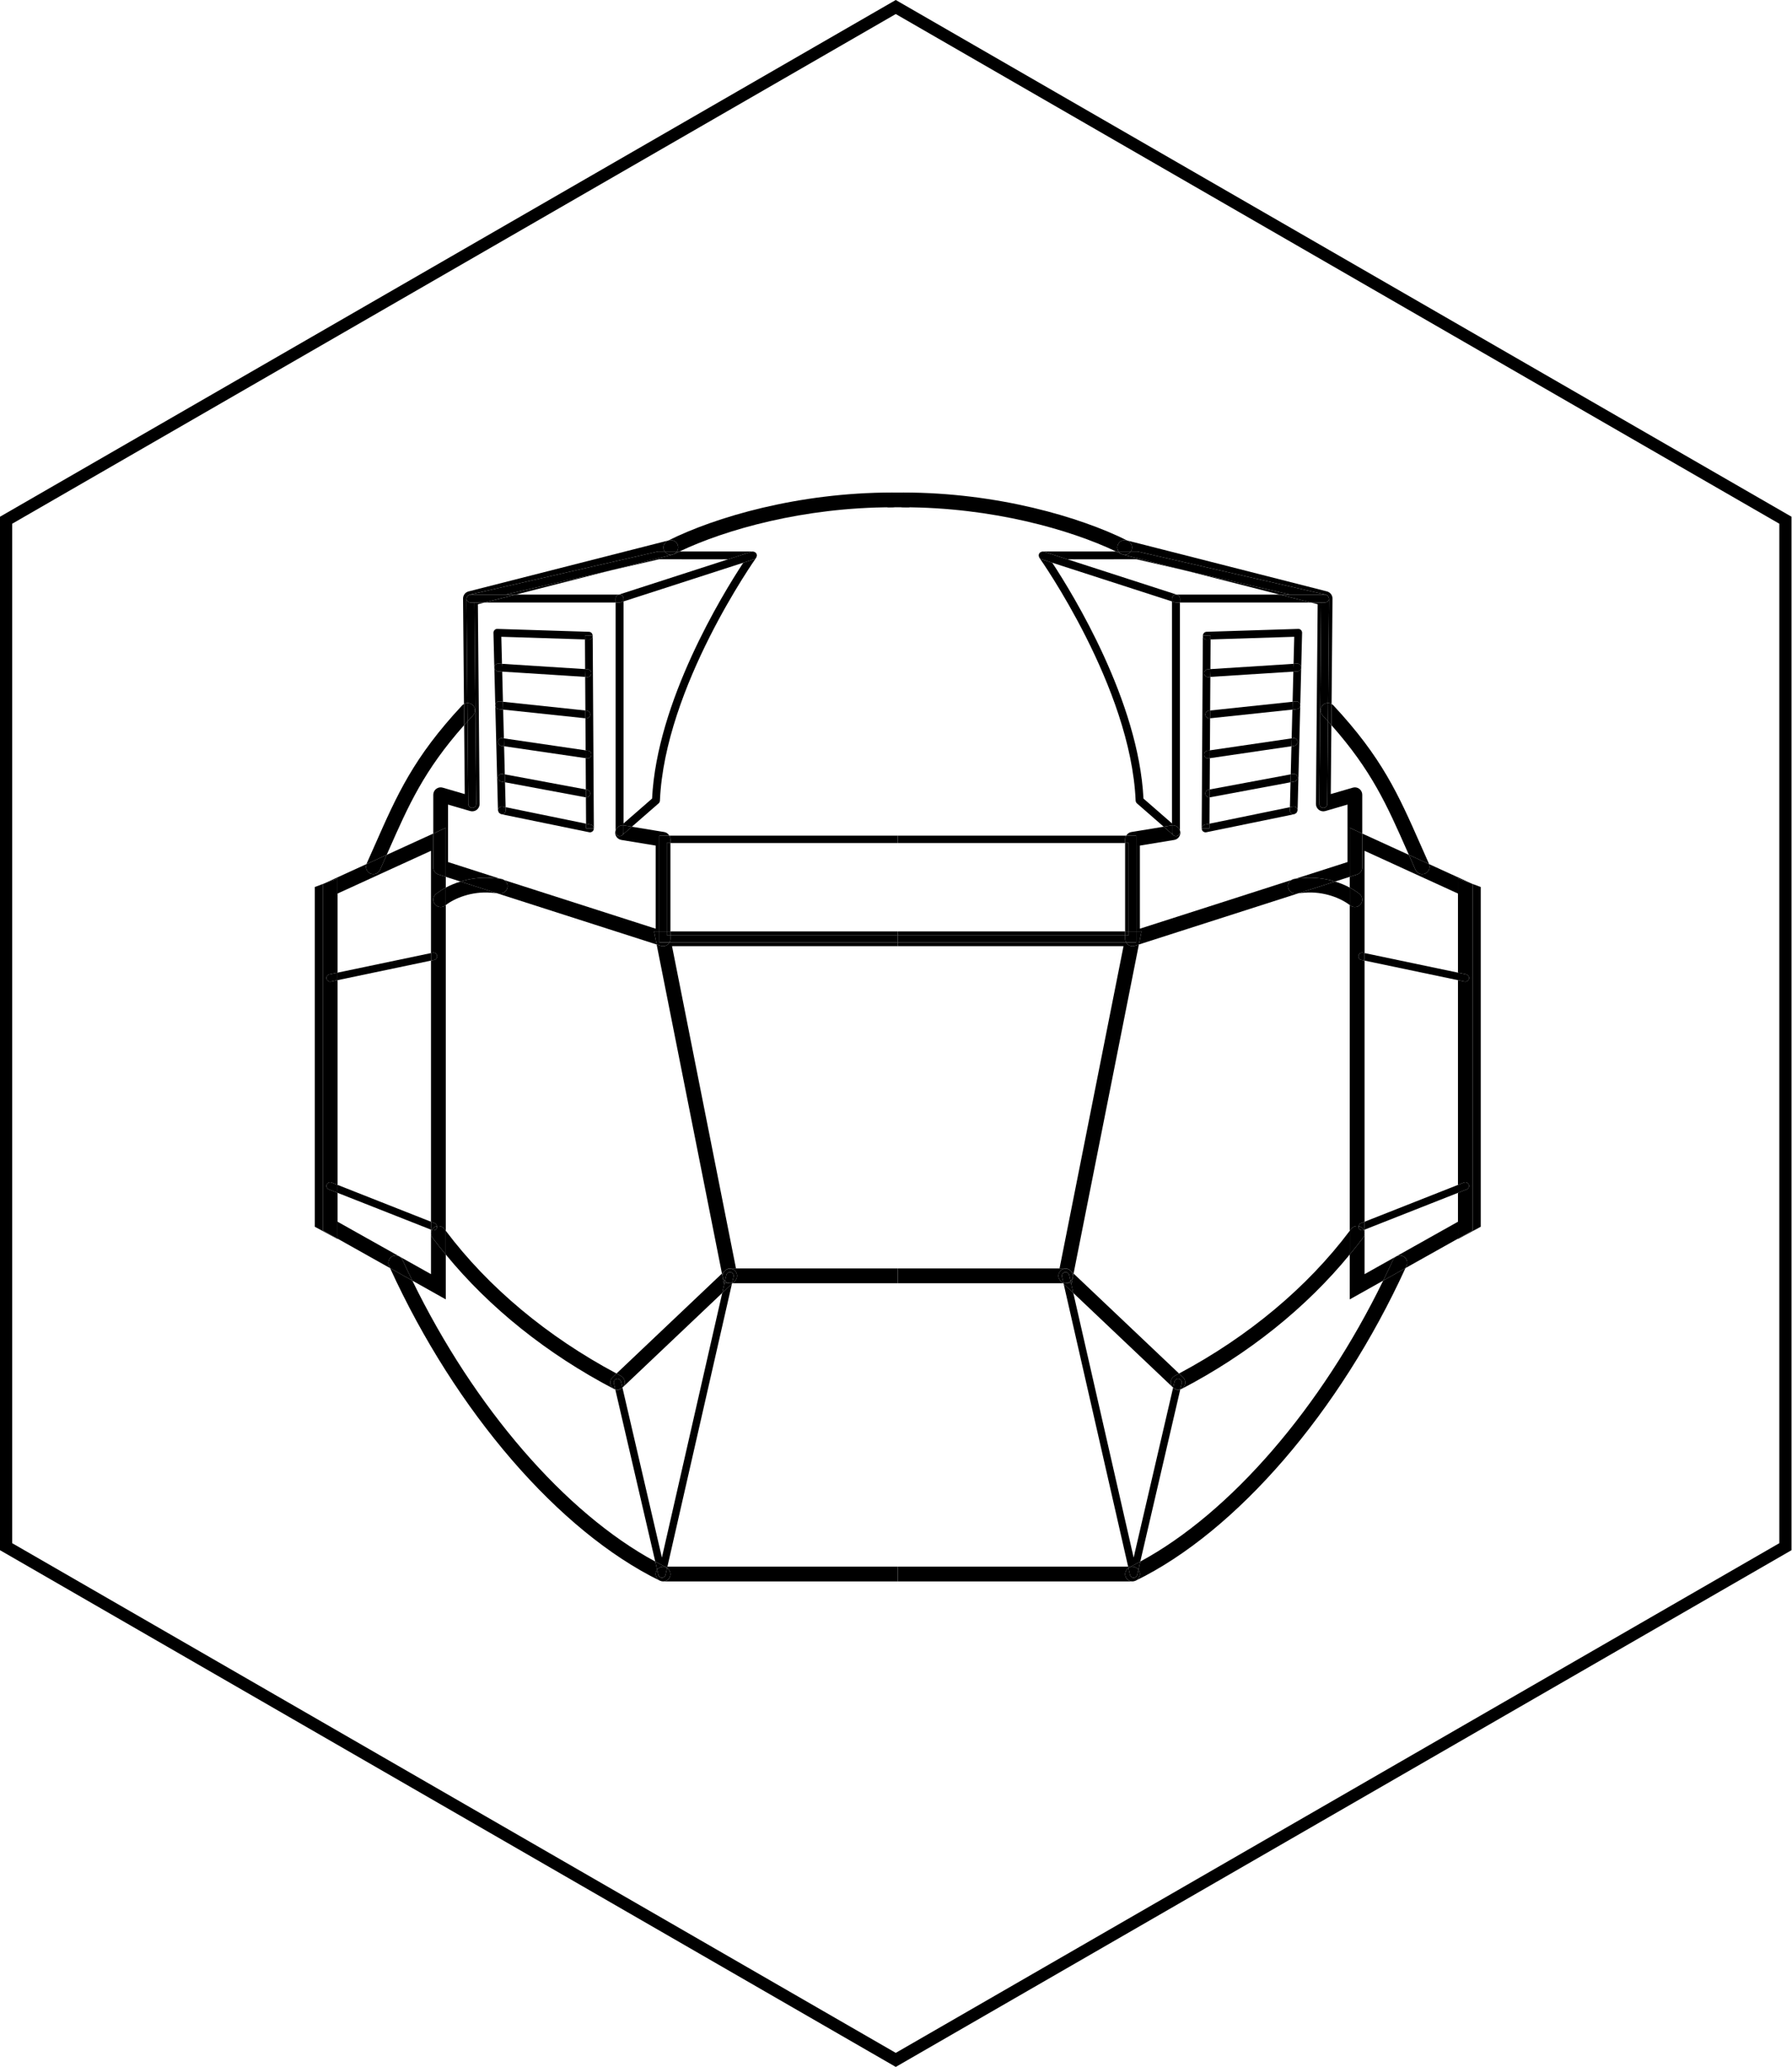 <svg width="222" height="256" viewBox="0 0 222 256" fill="currentColor" xmlns="http://www.w3.org/2000/svg">
<path d="M81.176 193.407L81.413 194.427C81.303 194.576 81.226 194.754 81.226 194.952C81.226 195.321 81.446 195.633 81.759 195.779C81.753 195.776 81.746 195.777 81.74 195.774C69.242 189.671 56.46 174.851 48.323 157.062L51.085 158.614C58.756 174.354 70.023 187.384 81.176 193.407"/>
<path d="M48.107 105.421L47.903 105.879L45.405 107.021C45.41 107.009 45.407 106.994 45.413 106.98L46.433 104.684C49.213 98.384 51.222 93.833 57.258 87.359C57.322 87.29 57.401 87.245 57.479 87.201L57.502 89.808C52.513 95.44 50.636 99.686 48.107 105.421Z"/>
<path d="M84.183 68.302H83.865C84.001 68.096 84.056 67.839 83.99 67.581C83.866 67.094 83.369 66.8 82.879 66.922L82.793 66.945C88.57 64.062 98.86 61.002 110.558 61.002V62.83C99.552 62.83 89.865 65.599 84.183 68.302"/>
<path d="M110.559 61.003C110.777 61.003 110.999 61.013 111.217 61.018V61.29C111.051 61.115 110.819 61.003 110.559 61.003Z"/>
<path d="M111.218 61.289V62.542C111.052 62.719 110.818 62.829 110.559 62.829V61.003C110.818 61.003 111.052 61.114 111.218 61.289Z"/>
<path d="M76.376 170.119L75.882 170.587C75.529 170.923 75.514 171.483 75.85 171.838C75.954 171.946 76.082 172.013 76.216 172.056L76.219 172.076C76.17 172.059 76.117 172.062 76.067 172.036C67.769 167.703 60.625 161.97 55.224 155.377V152.439C60.49 159.444 67.789 165.539 76.376 170.119"/>
<path d="M62.479 109.008L61.914 108.827C61.961 108.831 62.003 108.834 62.06 108.841C62.22 108.857 62.355 108.924 62.479 109.008"/>
<path d="M61.543 110.627C61.409 110.615 61.313 110.606 61.181 110.597L60.821 110.567C58.406 110.374 56.312 111.262 55.224 112.1V109.936C55.758 109.648 56.372 109.39 57.045 109.183L61.543 110.627V110.627Z"/>
<path d="M111.217 115.364H83.055V115.819H111.217V115.364Z"/>
<path d="M82.14 117.189C82.332 117.189 82.52 117.129 82.678 117.015C82.781 116.939 82.856 116.84 82.919 116.733H111.217V117.189H83.254L91.178 157.105H90.428C90.194 157.105 90.004 157.214 89.846 157.358C89.837 157.367 89.826 157.369 89.819 157.376L89.705 157.485L89.439 157.735L81.348 116.982L81.86 117.146C81.952 117.176 82.047 117.189 82.14 117.189"/>
<path d="M82.962 195.355C83.164 194.942 83.013 194.462 82.643 194.209L82.682 194.039H111.218V195.868H82.141C82.478 195.868 82.804 195.68 82.962 195.355"/>
<path d="M81.226 194.953C81.226 194.753 81.303 194.577 81.413 194.426L81.559 195.057C81.607 195.263 81.792 195.41 82.004 195.41H82.006C82.217 195.41 82.402 195.263 82.451 195.054L82.642 194.209C83.014 194.462 83.164 194.941 82.961 195.355C82.803 195.678 82.479 195.867 82.14 195.867C82.012 195.867 81.883 195.836 81.759 195.779C81.446 195.633 81.226 195.322 81.226 194.953"/>
<path d="M91.07 157.41C90.74 157.064 90.205 157.049 89.847 157.359C90.005 157.213 90.195 157.105 90.428 157.105H111.217V158.934H90.751L91.037 158.66C91.389 158.322 91.405 157.762 91.07 157.41"/>
<path d="M76.491 172.143C76.717 172.143 76.917 172.033 77.088 171.88C77.091 171.875 77.097 171.874 77.101 171.869L77.109 171.863L82 192.915L89.475 160.141L90.673 159.006L82.683 194.039H82.368C81.971 193.844 81.573 193.622 81.175 193.407L76.22 172.075C76.31 172.104 76.399 172.143 76.491 172.143Z"/>
<path d="M82.14 194.039C81.836 194.039 81.578 194.197 81.412 194.427L81.176 193.407C81.574 193.622 81.97 193.843 82.366 194.039H82.14Z"/>
<path d="M77.087 171.88C76.918 172.034 76.717 172.144 76.49 172.144C76.4 172.144 76.309 172.103 76.22 172.076L76.216 172.057C76.305 172.087 76.397 172.111 76.491 172.111C76.706 172.111 76.916 172.034 77.087 171.88"/>
<path d="M82.367 194.039H82.682L82.643 194.21C82.608 194.187 82.582 194.152 82.543 194.133C82.485 194.105 82.426 194.069 82.367 194.039Z"/>
<path d="M82.367 194.039C82.426 194.069 82.485 194.105 82.543 194.132C82.582 194.152 82.608 194.186 82.643 194.209L82.451 195.055C82.403 195.263 82.218 195.41 82.005 195.41H82.004C81.793 195.41 81.608 195.263 81.559 195.058L81.413 194.427C81.579 194.197 81.835 194.039 82.141 194.039H82.367Z"/>
<path d="M93.68 68.503C93.709 68.543 93.709 68.591 93.724 68.636C93.701 68.573 93.674 68.513 93.629 68.467C93.645 68.482 93.668 68.485 93.68 68.503"/>
<path d="M77.246 74.49L82.054 72.937L77.246 74.49Z"/>
<path d="M77.246 102.23V101.991L80.782 98.907C81.383 86.868 89.472 73.665 92.08 69.697L93.436 69.259C93.545 69.224 93.629 69.149 93.689 69.06C93.685 69.066 93.687 69.072 93.684 69.077C93.57 69.236 82.354 85.102 81.754 99.159C81.748 99.293 81.688 99.42 81.587 99.508L78.278 102.394L77.275 102.228C77.264 102.227 77.255 102.23 77.246 102.23"/>
<path d="M76.676 73.644L82.584 71.734L76.677 73.644H76.676Z"/>
<path d="M92.079 69.697L82.053 72.938L92.079 69.697Z"/>
<path d="M93.769 68.716C93.771 68.73 93.762 68.739 93.763 68.752C93.758 68.712 93.737 68.674 93.724 68.635C93.734 68.665 93.764 68.685 93.769 68.716Z"/>
<path d="M93.35 68.327C93.279 68.318 93.206 68.304 93.133 68.327L82.584 71.735L90.181 69.279L81.65 69.27L75.721 70.633L83.33 68.692C83.369 68.683 83.399 68.656 83.434 68.643C83.461 68.633 83.49 68.637 83.515 68.624C83.728 68.517 83.958 68.41 84.183 68.303H93.284C93.309 68.303 93.326 68.324 93.35 68.327"/>
<path d="M83.435 68.644C83.614 68.572 83.765 68.457 83.866 68.303H84.184C83.959 68.41 83.727 68.517 83.516 68.624C83.491 68.638 83.462 68.633 83.435 68.644Z"/>
<path d="M92.079 69.697L82.053 72.938L77.245 74.491V74.134C77.245 73.863 77.025 73.644 76.754 73.644H76.677L82.584 71.735L93.133 68.326C93.207 68.303 93.279 68.317 93.35 68.326C93.415 68.336 93.469 68.358 93.525 68.39C93.564 68.415 93.598 68.433 93.629 68.466C93.674 68.513 93.701 68.573 93.724 68.634C93.737 68.674 93.758 68.711 93.763 68.752C93.769 68.824 93.746 68.89 93.721 68.959C93.707 68.994 93.708 69.03 93.689 69.061C93.629 69.149 93.544 69.225 93.436 69.259L92.079 69.697V69.697Z"/>
<path d="M62.182 100.85C62.447 100.842 62.658 100.622 62.651 100.356L62.642 99.975L72.604 102.019L72.607 102.612L73.541 102.606C73.541 102.641 73.567 102.669 73.559 102.705C73.513 102.933 73.312 103.089 73.088 103.089C73.056 103.089 73.025 103.086 72.992 103.079L62.073 100.839C62.028 100.83 62.005 100.788 61.966 100.767C62.032 100.801 62.091 100.85 62.17 100.85H62.182Z"/>
<path d="M76.754 74.625C76.807 74.625 76.856 74.617 76.906 74.6L77.245 74.491V102.23C76.804 102.172 76.389 102.451 76.263 102.877V74.625H76.754V74.625Z"/>
<path d="M76.603 73.667C76.401 73.734 76.263 73.922 76.263 74.134V74.625H60.056L63.904 73.644H76.676L76.603 73.667Z"/>
<path d="M76.754 74.625H76.263V74.134C76.263 73.922 76.401 73.733 76.603 73.667L76.676 73.644H76.754C77.025 73.644 77.245 73.863 77.245 74.134V74.491L76.906 74.6C76.856 74.617 76.807 74.625 76.754 74.625"/>
<path d="M72.469 79.198L62.105 78.87L62.189 82.219L61.749 82.192C61.482 82.184 61.256 82.375 61.238 82.64L61.13 78.385C61.125 78.252 61.177 78.126 61.27 78.033C61.363 77.94 61.488 77.872 61.624 77.893L72.961 78.252C73.219 78.26 73.416 78.474 73.419 78.728L72.465 78.736L72.469 79.198V79.198Z"/>
<path d="M61.687 83.15L62.214 83.183L62.309 86.918L61.889 86.874C61.628 86.841 61.387 87.038 61.36 87.301C61.333 87.564 61.524 87.801 61.788 87.83L62.333 87.887L62.424 91.451L62.24 91.424C61.966 91.385 61.734 91.569 61.694 91.83C61.655 92.092 61.839 92.336 62.101 92.375L62.449 92.427L62.537 95.908L62.259 95.857C61.976 95.812 61.747 95.98 61.697 96.24C61.649 96.502 61.821 96.752 62.082 96.802L62.562 96.891L62.641 99.977L62.267 99.898C62.001 99.845 61.753 100.014 61.699 100.273C61.682 100.357 61.718 100.428 61.744 100.505C61.729 100.461 61.691 100.429 61.69 100.383L61.238 82.641C61.221 82.904 61.423 83.133 61.687 83.15"/>
<path d="M62.267 99.899L62.642 99.976L62.651 100.356C62.658 100.623 62.447 100.843 62.182 100.85H62.17C62.092 100.85 62.033 100.802 61.967 100.767C61.908 100.737 61.855 100.715 61.813 100.663C61.774 100.617 61.763 100.564 61.744 100.505C61.72 100.429 61.682 100.356 61.698 100.274C61.755 100.015 62.002 99.845 62.267 99.899Z"/>
<path d="M73.185 102.139L72.605 102.02L72.585 98.755C72.6 98.758 72.618 98.76 72.633 98.76C72.861 98.76 73.062 98.599 73.106 98.368C73.154 98.108 72.983 97.857 72.722 97.807L72.579 97.78L72.556 93.907L72.715 93.93C72.739 93.933 72.761 93.934 72.784 93.934C73.021 93.934 73.224 93.764 73.26 93.523C73.299 93.261 73.117 93.017 72.853 92.978L72.55 92.935L72.526 88.966L72.582 88.972C72.599 88.973 72.617 88.975 72.633 88.975C72.876 88.975 73.085 88.791 73.112 88.544C73.138 88.281 72.947 88.044 72.683 88.016L72.52 87.998L72.494 83.838L72.752 83.856C72.763 83.856 72.773 83.857 72.784 83.857C73.035 83.857 73.248 83.662 73.265 83.405C73.281 83.141 73.079 82.913 72.816 82.897L72.49 82.876L72.467 79.198L72.932 79.214C73.191 79.257 73.418 79.012 73.426 78.749C73.427 78.741 73.42 78.736 73.42 78.729H73.426L73.569 102.607H73.54C73.536 102.387 73.409 102.186 73.185 102.139"/>
<path d="M72.605 102.02L73.185 102.139C73.411 102.185 73.537 102.387 73.542 102.607L72.607 102.613L72.605 102.02Z"/>
<path d="M72.931 79.213L72.469 79.198L72.466 78.736L73.419 78.73C73.419 78.737 73.427 78.742 73.427 78.748C73.419 79.013 73.191 79.257 72.931 79.213"/>
<path fill-rule="evenodd" clip-rule="evenodd" d="M72.495 83.838L62.127 83.177L62.188 82.219L72.556 82.88L72.495 83.838Z"/>
<path d="M61.749 82.192L62.189 82.22L62.213 83.184L61.686 83.15C61.424 83.134 61.222 82.905 61.238 82.642V82.64C61.255 82.375 61.482 82.184 61.749 82.192"/>
<path d="M72.816 82.896C73.079 82.913 73.281 83.142 73.264 83.405C73.248 83.661 73.036 83.857 72.784 83.857C72.773 83.857 72.763 83.855 72.752 83.855L72.496 83.837L72.49 82.876L72.816 82.896V82.896Z"/>
<path d="M62.309 86.918L72.52 87.998L72.526 88.965L62.334 87.887L62.309 86.918V86.918Z"/>
<path d="M61.788 87.829C61.524 87.8 61.333 87.564 61.36 87.301C61.387 87.037 61.628 86.84 61.889 86.874L62.309 86.919L62.334 87.886L61.788 87.829Z"/>
<path d="M72.683 88.016C72.947 88.044 73.138 88.281 73.113 88.544C73.086 88.791 72.876 88.975 72.634 88.975C72.617 88.975 72.599 88.973 72.582 88.972L72.527 88.966L72.52 87.998L72.683 88.016V88.016Z"/>
<path d="M62.424 91.451L72.549 92.935L72.556 93.907L62.45 92.426L62.424 91.451Z"/>
<path d="M62.101 92.375C61.839 92.336 61.657 92.092 61.694 91.83C61.734 91.568 61.966 91.385 62.24 91.424L62.424 91.451L62.45 92.426L62.101 92.375V92.375Z"/>
<path d="M72.854 92.978C73.116 93.017 73.299 93.261 73.261 93.523C73.225 93.763 73.02 93.934 72.785 93.934C72.762 93.934 72.738 93.933 72.715 93.93L72.556 93.907L72.55 92.935L72.854 92.978Z"/>
<path d="M62.562 96.891L62.536 95.908L72.578 97.781L72.583 98.756C72.571 98.754 72.558 98.754 72.544 98.752L62.562 96.891Z"/>
<path d="M62.081 96.802C61.821 96.752 61.649 96.502 61.697 96.24C61.747 95.981 61.976 95.811 62.259 95.856L62.538 95.908L62.562 96.892L62.081 96.802V96.802Z"/>
<path d="M72.722 97.807C72.983 97.857 73.154 98.108 73.106 98.368C73.062 98.599 72.861 98.76 72.633 98.76C72.618 98.76 72.6 98.758 72.585 98.755L72.579 97.78L72.722 97.807V97.807Z"/>
<path d="M83.055 104.411V103.953C83.055 103.785 82.998 103.634 82.917 103.498H111.218V104.411H83.055V104.411Z"/>
<path d="M83.055 115.819L111.218 115.819V116.733H82.918C83.001 116.594 83.055 116.442 83.055 116.277V115.819V115.819Z"/>
<path d="M82.288 68.218C82.306 68.254 82.344 68.269 82.366 68.302H81.54L58.172 73.656C58.116 73.669 58.086 73.715 58.039 73.743C58.006 73.764 57.961 73.76 57.932 73.789C57.923 73.799 57.926 73.816 57.917 73.826C57.867 73.885 57.852 73.956 57.834 74.031C57.825 74.07 57.789 74.099 57.79 74.139L57.903 87.07C57.754 87.075 57.613 87.126 57.48 87.201L57.365 74.142C57.362 73.721 57.647 73.353 58.056 73.248L82.793 66.945C82.761 66.961 82.727 66.976 82.695 66.993C82.243 67.218 82.062 67.768 82.288 68.218"/>
<path d="M58.502 100.066H58.507C58.778 100.064 58.997 99.843 58.994 99.57L58.775 74.625H60.056L59.202 74.842L59.417 99.567C59.419 99.856 59.285 100.129 59.054 100.305C58.825 100.478 58.525 100.532 58.246 100.452L55.507 99.652V106.771L61.914 108.827C61.641 108.8 61.519 108.79 61.322 108.774L60.969 108.747C59.532 108.631 58.2 108.829 57.045 109.184L55.224 108.599V102.531L53.676 103.238V98.432C53.676 98.145 53.813 97.874 54.044 97.701C54.274 97.528 54.571 97.474 54.848 97.556L57.577 98.353L57.502 89.809C57.638 89.656 57.782 89.499 57.922 89.344L58.011 99.579C58.014 99.849 58.234 100.066 58.502 100.066"/>
<path d="M81.684 115.363H81.027L81.349 116.981L61.543 110.628C61.63 110.635 61.73 110.644 61.876 110.659C62.367 110.712 62.828 110.345 62.878 109.842C62.913 109.499 62.744 109.19 62.478 109.008L81.226 115.024V104.73L76.977 104.032C76.478 103.949 76.141 103.479 76.224 102.981C76.23 102.943 76.254 102.914 76.263 102.877V103.07C76.263 103.189 76.317 103.29 76.391 103.378C76.412 103.404 76.436 103.417 76.462 103.439C76.494 103.464 76.514 103.499 76.551 103.515C76.617 103.544 76.686 103.559 76.754 103.559C76.87 103.559 76.986 103.519 77.078 103.439L78.278 102.394L82.289 103.053C82.564 103.098 82.783 103.27 82.917 103.497H81.684V115.363V115.363Z"/>
<path d="M83.056 104.412H82.598V115.363H83.056V104.412Z"/>
<path d="M62.606 73.644L75.72 70.632L63.904 73.644H62.606Z"/>
<path d="M57.922 89.345C57.782 89.5 57.638 89.656 57.502 89.808L57.48 87.202C57.612 87.125 57.754 87.075 57.903 87.071L57.922 89.345Z"/>
<path d="M83.99 67.581C84.056 67.839 84.001 68.096 83.865 68.302H82.366C82.343 68.269 82.305 68.254 82.287 68.218C82.061 67.768 82.242 67.219 82.694 66.992C82.726 66.976 82.762 66.96 82.793 66.945L82.88 66.922C83.369 66.8 83.865 67.094 83.99 67.581Z"/>
<path d="M62.878 109.841C62.828 110.344 62.367 110.713 61.876 110.658C61.73 110.644 61.63 110.635 61.543 110.627L57.045 109.184C58.201 108.828 59.531 108.631 60.969 108.747L61.321 108.776C61.52 108.79 61.641 108.8 61.914 108.827L62.478 109.007C62.744 109.191 62.911 109.498 62.878 109.841"/>
<path d="M83.056 115.364H82.598V115.819H83.056V115.364Z"/>
<path d="M81.684 115.363V116.734H82.918C82.856 116.84 82.781 116.939 82.679 117.014C82.52 117.13 82.332 117.189 82.141 117.189C82.047 117.189 81.952 117.175 81.861 117.147L81.349 116.981L81.027 115.363H81.684Z"/>
<path d="M76.754 103.559C77.025 103.559 77.245 103.34 77.245 103.069V102.23C77.256 102.23 77.263 102.227 77.274 102.229L78.278 102.394L77.078 103.439C76.986 103.519 76.87 103.559 76.754 103.559"/>
<path d="M76.551 103.516C76.515 103.5 76.492 103.463 76.462 103.439C76.545 103.504 76.64 103.56 76.754 103.56C76.686 103.56 76.616 103.545 76.551 103.516"/>
<path d="M83.435 68.643C83.398 68.656 83.37 68.683 83.331 68.692L75.72 70.633L62.606 73.644H58.28C58.19 73.644 58.116 73.697 58.039 73.744C58.084 73.715 58.116 73.669 58.17 73.657L81.54 68.303H82.366C82.54 68.557 82.809 68.721 83.105 68.721C83.216 68.721 83.326 68.685 83.435 68.643"/>
<path d="M83.105 68.721C82.809 68.721 82.54 68.557 82.365 68.303H83.864C83.765 68.457 83.614 68.571 83.435 68.643C83.326 68.685 83.216 68.721 83.105 68.721"/>
<path d="M58.28 74.625H58.776L58.994 99.571C58.997 99.842 58.779 100.064 58.508 100.065H58.502C58.235 100.065 58.015 99.849 58.012 99.58L57.923 89.345C58.145 89.1 58.361 88.856 58.595 88.605C58.94 88.236 58.919 87.658 58.55 87.315C58.367 87.145 58.134 87.065 57.903 87.071L57.789 74.138C57.789 74.098 57.823 74.069 57.834 74.03C57.821 74.086 57.786 74.131 57.792 74.19C57.821 74.436 58.03 74.625 58.28 74.625"/>
<path d="M57.932 73.789C57.96 73.76 58.005 73.765 58.039 73.744C57.996 73.771 57.948 73.789 57.916 73.827C57.925 73.816 57.923 73.799 57.932 73.789Z"/>
<path d="M58.596 88.605C58.362 88.856 58.144 89.1 57.922 89.345L57.902 87.07C58.133 87.065 58.368 87.145 58.55 87.315C58.92 87.658 58.941 88.236 58.596 88.605Z"/>
<path d="M77.246 102.23V103.07C77.246 103.341 77.025 103.559 76.754 103.559C76.64 103.559 76.545 103.505 76.462 103.438C76.435 103.417 76.412 103.404 76.391 103.378C76.317 103.291 76.263 103.189 76.263 103.07V102.877C76.39 102.45 76.804 102.171 77.246 102.23Z"/>
<path d="M58.28 73.644H63.903L60.055 74.624H58.28C58.03 74.624 57.82 74.437 57.792 74.189C57.786 74.132 57.82 74.085 57.834 74.031C57.851 73.956 57.865 73.885 57.917 73.826C57.949 73.788 57.997 73.77 58.039 73.743C58.116 73.698 58.19 73.644 58.28 73.644V73.644Z"/>
<path d="M83.056 104.411H82.598V115.363H81.685V103.498H82.917C82.999 103.634 83.056 103.785 83.056 103.953V104.411Z"/>
<path d="M83.056 115.82V116.277C83.056 116.442 83.002 116.594 82.919 116.733H81.685V115.363H82.598V115.819H83.056V115.82Z"/>
<path d="M45.875 108.188C45.998 108.242 46.124 108.268 46.249 108.268C46.597 108.268 46.932 108.067 47.084 107.728L47.903 105.88L53.678 103.239V107.436C53.678 107.833 53.934 108.185 54.312 108.306L55.225 108.599V109.936C54.764 110.184 54.358 110.449 54.023 110.716C53.629 111.03 53.563 111.605 53.878 111.999C54.057 112.227 54.324 112.344 54.592 112.344C54.792 112.344 54.993 112.279 55.162 112.145C55.18 112.131 55.205 112.115 55.225 112.102V152.439C55.166 152.363 55.102 152.289 55.043 152.212C54.823 151.913 54.455 151.792 54.116 151.866C54.092 151.712 54.02 151.568 53.861 151.505L53.394 151.321V118.976L53.787 118.893C54.035 118.842 54.194 118.6 54.141 118.353C54.09 118.106 53.845 117.947 53.601 118.001L53.394 118.043V105.377L41.819 110.672V108.801L40.1 109.448L45.405 107.022C45.227 107.473 45.428 107.988 45.875 108.188"/>
<path d="M53.394 157.814V152.302L53.502 152.345C53.351 152.644 53.362 153.013 53.574 153.299C54.099 154.003 54.661 154.691 55.224 155.377V160.936L51.085 158.614C50.669 157.76 50.255 156.904 49.86 156.032C49.649 155.573 49.107 155.376 48.648 155.579C48.187 155.787 47.986 156.329 48.192 156.788C48.236 156.881 48.281 156.972 48.323 157.063L41.818 153.413V151.317L53.394 157.814V157.814Z"/>
<path d="M48.648 155.579C49.106 155.376 49.65 155.573 49.859 156.033C50.254 156.903 50.669 157.76 51.086 158.615L48.324 157.063C48.282 156.973 48.235 156.881 48.193 156.789C47.985 156.328 48.188 155.788 48.648 155.579Z"/>
<path d="M47.084 107.727C46.93 108.067 46.597 108.267 46.249 108.267C46.123 108.267 45.996 108.242 45.876 108.188C45.427 107.987 45.228 107.475 45.405 107.021L47.904 105.879L47.084 107.727V107.727Z"/>
<path d="M53.694 152.386C53.876 152.386 54.048 152.276 54.119 152.097C54.149 152.02 54.126 151.944 54.116 151.865C54.455 151.792 54.822 151.913 55.044 152.211C55.101 152.29 55.166 152.362 55.224 152.439V155.377C54.661 154.69 54.099 154.002 53.575 153.298C53.361 153.012 53.35 152.645 53.502 152.345L53.526 152.354C53.581 152.375 53.637 152.386 53.694 152.386"/>
<path d="M55.162 112.145C54.993 112.279 54.792 112.344 54.592 112.344C54.324 112.344 54.057 112.227 53.878 111.999C53.563 111.605 53.628 111.03 54.023 110.715C54.358 110.449 54.764 110.184 55.225 109.936V112.102C55.205 112.115 55.18 112.13 55.162 112.145Z"/>
<path d="M55.224 108.599L54.312 108.305C53.934 108.185 53.676 107.833 53.676 107.437V103.239L55.224 102.532V108.599V108.599Z"/>
<path d="M40.098 109.449L39.988 109.498V152.385L41.819 153.414V153.462L39 151.941V109.861L40.098 109.449V109.449Z"/>
<path d="M39.989 109.499L40.099 109.449L41.818 108.802V120.468L40.81 120.679C40.563 120.73 40.403 120.974 40.456 121.221C40.501 121.434 40.691 121.584 40.903 121.584C40.935 121.584 40.965 121.579 40.997 121.573L41.818 121.402V146.756L41.071 146.463C40.839 146.374 40.571 146.485 40.478 146.72C40.387 146.953 40.5 147.22 40.736 147.312L41.818 147.739V153.414L39.989 152.386V109.499V109.499Z"/>
<path d="M53.394 152.302L41.818 147.74V146.755L53.394 151.321V152.302V152.302Z"/>
<path d="M53.861 151.504C54.019 151.567 54.091 151.712 54.115 151.865C53.992 151.894 53.871 151.942 53.764 152.022C53.647 152.109 53.564 152.224 53.502 152.345L53.394 152.302V151.321L53.861 151.504Z"/>
<path d="M54.115 151.866C54.126 151.944 54.148 152.021 54.118 152.096C54.047 152.275 53.876 152.387 53.693 152.387C53.638 152.387 53.58 152.376 53.526 152.355L53.502 152.344C53.564 152.223 53.647 152.11 53.764 152.022C53.871 151.943 53.992 151.894 54.115 151.866"/>
<path d="M40.737 147.312C40.5 147.219 40.387 146.954 40.479 146.719C40.571 146.486 40.839 146.374 41.071 146.463L41.819 146.757V147.74L40.737 147.312V147.312Z"/>
<path d="M53.394 118.976L41.818 121.401V120.469L53.394 118.043V118.976Z"/>
<path d="M53.6 118C53.844 117.947 54.09 118.105 54.141 118.352C54.194 118.599 54.034 118.843 53.787 118.894L53.394 118.975V118.044L53.6 118V118Z"/>
<path d="M40.997 121.573C40.965 121.579 40.935 121.584 40.904 121.584C40.691 121.584 40.501 121.434 40.456 121.221C40.403 120.974 40.563 120.73 40.81 120.679L41.818 120.469V121.402L40.997 121.573Z"/>
<path d="M90.75 158.933L90.672 159.007L90.689 158.933H90.75Z"/>
<path d="M89.677 158.933H89.75L89.474 160.142L77.109 171.864L77.107 171.858C77.175 171.792 77.255 171.741 77.302 171.652C77.535 171.205 77.362 170.653 76.916 170.419C76.732 170.323 76.558 170.216 76.375 170.12L89.439 157.735L89.677 158.933V158.933Z"/>
<path d="M77.302 171.652C77.255 171.741 77.175 171.792 77.107 171.858L76.937 171.124C76.88 170.88 76.64 170.717 76.388 170.784C76.141 170.841 75.989 171.086 76.046 171.331L76.215 172.057C76.081 172.012 75.954 171.946 75.851 171.837C75.515 171.483 75.529 170.923 75.882 170.586L76.376 170.118C76.559 170.216 76.732 170.323 76.916 170.419C77.363 170.652 77.537 171.205 77.302 171.652"/>
<path d="M89.513 158.019C89.513 158.282 89.629 158.516 89.806 158.683L89.751 158.933H89.677L89.44 157.736L89.704 157.486C89.593 157.637 89.513 157.814 89.513 158.019Z"/>
<path d="M90.875 158.119C90.929 157.873 90.775 157.629 90.53 157.572C90.281 157.517 90.04 157.672 89.981 157.917L89.808 158.683C89.629 158.516 89.513 158.281 89.513 158.02C89.513 157.815 89.593 157.637 89.705 157.485C89.743 157.434 89.801 157.402 89.847 157.358C90.206 157.048 90.741 157.064 91.071 157.41C91.405 157.763 91.39 158.323 91.038 158.659L90.75 158.933H90.689L90.875 158.119Z"/>
<path d="M89.847 157.359C89.8 157.402 89.743 157.434 89.705 157.485L89.818 157.377C89.827 157.369 89.838 157.368 89.847 157.359Z"/>
<path d="M89.75 158.933H90.689L90.672 159.007L89.474 160.142L89.75 158.933Z"/>
<path d="M76.388 170.783C76.64 170.717 76.88 170.88 76.937 171.125L77.107 171.858C77.1 171.864 77.094 171.873 77.086 171.881C76.917 172.033 76.705 172.111 76.492 172.111C76.397 172.111 76.305 172.085 76.215 172.057L76.046 171.331C75.989 171.086 76.141 170.84 76.388 170.783"/>
<path d="M90.428 158.934H89.75L89.807 158.683C89.97 158.836 90.187 158.934 90.428 158.934Z"/>
<path d="M89.982 157.917C90.04 157.672 90.281 157.515 90.528 157.573C90.776 157.63 90.93 157.873 90.875 158.119L90.69 158.933H90.428C90.186 158.933 89.971 158.834 89.807 158.683L89.982 157.917Z"/>
<path d="M141.264 193.407L141.028 194.427C141.136 194.576 141.215 194.754 141.215 194.952C141.215 195.321 140.993 195.633 140.68 195.779C140.686 195.776 140.693 195.777 140.701 195.774C153.198 189.671 165.979 174.851 174.115 157.062L171.355 158.614C163.683 174.354 152.418 187.384 141.264 193.407"/>
<path d="M174.333 105.421L174.536 105.879L177.035 107.021C177.03 107.009 177.031 106.994 177.026 106.98L176.007 104.684C173.227 98.384 171.218 93.833 165.18 87.359C165.117 87.29 165.037 87.245 164.959 87.201L164.938 89.808C169.925 95.44 171.803 99.686 174.333 105.421Z"/>
<path d="M138.257 68.302H138.575C138.439 68.096 138.383 67.839 138.449 67.581C138.575 67.094 139.069 66.8 139.56 66.922L139.647 66.945C133.87 64.062 123.579 61.002 111.881 61.002V62.83C122.887 62.83 132.574 65.599 138.257 68.302Z"/>
<path d="M111.882 61.003C111.663 61.003 111.442 61.013 111.222 61.018V61.29C111.389 61.115 111.619 61.003 111.882 61.003Z"/>
<path d="M111.221 61.289V62.542C111.388 62.719 111.62 62.829 111.881 62.829V61.003C111.62 61.003 111.388 61.114 111.221 61.289Z"/>
<path d="M146.064 170.119L146.557 170.587C146.911 170.923 146.925 171.483 146.59 171.838C146.485 171.946 146.358 172.013 146.224 172.056L146.221 172.076C146.271 172.059 146.323 172.062 146.372 172.036C154.671 167.703 161.814 161.97 167.215 155.377V152.439C161.951 159.444 154.65 165.539 146.064 170.119Z"/>
<path d="M159.959 109.008L160.525 108.827C160.479 108.831 160.435 108.834 160.378 108.841C160.219 108.857 160.082 108.924 159.959 109.008"/>
<path d="M160.897 110.627C161.031 110.615 161.126 110.606 161.259 110.597L161.618 110.567C164.034 110.374 166.128 111.262 167.215 112.1V109.936C166.681 109.648 166.068 109.39 165.393 109.183L160.897 110.627V110.627Z"/>
<path d="M139.384 115.364H111.222V115.819H139.384V115.364Z"/>
<path d="M140.299 117.189C140.107 117.189 139.919 117.129 139.761 117.015C139.658 116.939 139.583 116.84 139.52 116.733H111.22V117.189H139.185L131.261 157.105H132.011C132.243 157.105 132.435 157.214 132.593 157.358C132.602 157.367 132.613 157.369 132.62 157.376L132.734 157.485L132.998 157.735L141.09 116.982L140.579 117.146C140.487 117.176 140.392 117.189 140.299 117.189Z"/>
<path d="M139.478 195.355C139.274 194.942 139.427 194.462 139.795 194.209L139.758 194.039H111.221V195.868H140.299C139.96 195.868 139.635 195.68 139.478 195.355Z"/>
<path d="M141.214 194.953C141.214 194.753 141.136 194.577 141.027 194.426L140.88 195.057C140.833 195.263 140.648 195.41 140.435 195.41H140.434C140.221 195.41 140.036 195.263 139.989 195.054L139.796 194.209C139.426 194.462 139.275 194.941 139.478 195.355C139.635 195.678 139.961 195.867 140.299 195.867C140.427 195.867 140.556 195.836 140.681 195.779C140.994 195.633 141.214 195.322 141.214 194.953"/>
<path d="M131.37 157.41C131.7 157.064 132.235 157.049 132.593 157.359C132.435 157.213 132.244 157.105 132.012 157.105H111.221V158.934H131.689L131.401 158.66C131.049 158.322 131.034 157.762 131.37 157.41Z"/>
<path d="M145.949 172.143C145.723 172.143 145.523 172.033 145.353 171.88C145.349 171.875 145.343 171.874 145.339 171.869L145.331 171.863L140.44 192.915L132.965 160.141L131.767 159.006L139.758 194.039H140.073C140.469 193.844 140.867 193.622 141.265 193.407L146.22 172.075C146.13 172.104 146.041 172.143 145.949 172.143Z"/>
<path d="M140.299 194.039C140.603 194.039 140.861 194.197 141.027 194.427L141.265 193.407C140.867 193.622 140.47 193.843 140.073 194.039H140.299Z"/>
<path d="M145.354 171.88C145.522 172.034 145.723 172.144 145.95 172.144C146.041 172.144 146.131 172.103 146.22 172.076L146.224 172.057C146.134 172.087 146.042 172.111 145.949 172.111C145.733 172.111 145.522 172.034 145.354 171.88"/>
<path d="M140.072 194.039H139.757L139.794 194.21C139.832 194.187 139.856 194.152 139.897 194.133C139.954 194.105 140.013 194.069 140.072 194.039Z"/>
<path d="M140.072 194.039C140.013 194.069 139.955 194.105 139.898 194.132C139.857 194.152 139.833 194.186 139.795 194.209L139.988 195.055C140.036 195.263 140.222 195.41 140.434 195.41H140.435C140.648 195.41 140.833 195.263 140.88 195.058L141.028 194.427C140.86 194.197 140.604 194.039 140.298 194.039H140.072Z"/>
<path d="M128.76 68.503C128.729 68.543 128.731 68.591 128.716 68.636C128.738 68.573 128.765 68.513 128.809 68.467C128.794 68.482 128.773 68.485 128.76 68.503"/>
<path d="M145.195 74.49L140.386 72.937L145.195 74.49Z"/>
<path d="M145.195 102.23V101.991L141.657 98.907C141.057 86.868 132.969 73.665 130.359 69.697L129.004 69.259C128.896 69.224 128.811 69.149 128.751 69.06C128.756 69.066 128.753 69.072 128.757 69.077C128.869 69.236 140.087 85.102 140.687 99.159C140.692 99.293 140.753 99.42 140.854 99.508L144.163 102.394L145.166 102.228C145.175 102.227 145.184 102.23 145.195 102.23"/>
<path d="M145.762 73.644L139.855 71.734L145.762 73.644Z"/>
<path d="M130.359 69.697L140.385 72.938L130.359 69.697Z"/>
<path d="M128.67 68.716C128.668 68.73 128.679 68.739 128.677 68.752C128.682 68.712 128.701 68.674 128.715 68.635C128.704 68.665 128.676 68.685 128.67 68.716Z"/>
<path d="M129.089 68.327C129.161 68.318 129.234 68.304 129.307 68.327L139.856 71.735L132.257 69.279L140.789 69.27L146.718 70.633L139.109 68.692C139.07 68.683 139.04 68.656 139.003 68.643C138.976 68.633 138.949 68.637 138.924 68.624C138.711 68.517 138.481 68.41 138.256 68.303H129.155C129.129 68.303 129.113 68.324 129.089 68.327"/>
<path d="M139.004 68.644C138.826 68.571 138.674 68.457 138.574 68.303H138.256C138.481 68.41 138.712 68.517 138.924 68.624C138.95 68.638 138.977 68.633 139.004 68.644Z"/>
<path d="M130.358 69.697L140.385 72.938L145.194 74.491V74.134C145.194 73.863 145.413 73.644 145.684 73.644H145.762L139.856 71.735L129.307 68.326C129.233 68.303 129.161 68.317 129.088 68.326C129.024 68.336 128.971 68.358 128.915 68.39C128.876 68.415 128.841 68.433 128.809 68.466C128.764 68.513 128.739 68.573 128.715 68.634C128.701 68.674 128.681 68.711 128.677 68.752C128.671 68.824 128.693 68.89 128.719 68.959C128.731 68.994 128.731 69.03 128.751 69.061C128.811 69.149 128.894 69.225 129.004 69.259L130.358 69.697V69.697Z"/>
<path d="M160.257 100.85C159.991 100.842 159.782 100.622 159.788 100.356L159.799 99.975L149.836 102.019L149.831 102.612L148.898 102.606C148.898 102.641 148.871 102.669 148.879 102.705C148.925 102.933 149.128 103.089 149.352 103.089C149.382 103.089 149.415 103.086 149.447 103.079L160.365 100.839C160.412 100.83 160.433 100.788 160.474 100.767C160.407 100.801 160.349 100.85 160.269 100.85H160.257Z"/>
<path d="M145.684 74.625C145.633 74.625 145.583 74.617 145.534 74.6L145.194 74.491V102.23C145.636 102.172 146.049 102.451 146.175 102.877V74.625H145.684V74.625Z"/>
<path d="M145.836 73.667C146.038 73.734 146.177 73.922 146.177 74.134V74.625H162.382L158.535 73.644H145.762L145.836 73.667Z"/>
<path d="M145.684 74.625H146.175V74.134C146.175 73.922 146.037 73.733 145.836 73.667L145.762 73.644H145.684C145.413 73.644 145.194 73.863 145.194 74.134V74.491L145.534 74.6C145.583 74.617 145.633 74.625 145.684 74.625"/>
<path d="M149.971 79.198L160.336 78.87L160.25 82.219L160.69 82.192C160.957 82.184 161.183 82.375 161.201 82.64L161.309 78.385C161.314 78.252 161.263 78.126 161.169 78.033C161.076 77.94 160.951 77.872 160.814 77.893L149.478 78.252C149.22 78.26 149.021 78.474 149.02 78.728L149.974 78.736L149.971 79.198Z"/>
<path d="M160.753 83.15L160.226 83.183L160.132 86.918L160.551 86.874C160.811 86.841 161.053 87.038 161.081 87.301C161.107 87.564 160.916 87.801 160.652 87.83L160.106 87.887L160.016 91.451L160.2 91.424C160.474 91.385 160.708 91.569 160.745 91.83C160.784 92.092 160.601 92.336 160.34 92.375L159.99 92.427L159.903 95.908L160.18 95.857C160.464 95.812 160.694 95.98 160.742 96.24C160.79 96.502 160.619 96.752 160.358 96.802L159.877 96.891L159.799 99.977L160.173 99.898C160.438 99.845 160.687 100.014 160.741 100.273C160.759 100.357 160.721 100.428 160.697 100.505C160.71 100.461 160.748 100.429 160.75 100.383L161.202 82.641C161.218 82.904 161.016 83.133 160.753 83.15"/>
<path d="M160.173 99.899L159.799 99.976L159.788 100.356C159.781 100.623 159.992 100.843 160.257 100.85H160.267C160.347 100.85 160.406 100.802 160.473 100.767C160.531 100.737 160.584 100.715 160.626 100.663C160.665 100.617 160.677 100.564 160.697 100.505C160.72 100.429 160.759 100.356 160.74 100.274C160.686 100.015 160.438 99.845 160.173 99.899"/>
<path d="M149.254 102.139L149.836 102.02L149.854 98.755C149.839 98.758 149.822 98.76 149.806 98.76C149.578 98.76 149.376 98.599 149.334 98.368C149.285 98.108 149.456 97.857 149.719 97.807L149.86 97.78L149.884 93.907L149.724 93.93C149.702 93.933 149.676 93.934 149.655 93.934C149.419 93.934 149.215 93.764 149.179 93.523C149.141 93.261 149.324 93.017 149.586 92.978L149.89 92.935L149.913 88.966L149.856 88.972C149.84 88.973 149.822 88.975 149.806 88.975C149.563 88.975 149.354 88.791 149.328 88.544C149.299 88.281 149.491 88.044 149.756 88.016L149.917 87.998L149.943 83.838L149.685 83.856C149.675 83.856 149.664 83.857 149.655 83.857C149.404 83.857 149.191 83.662 149.175 83.405C149.159 83.141 149.36 82.913 149.623 82.897L149.949 82.876L149.972 79.198L149.509 79.214C149.248 79.257 149.021 79.012 149.013 78.749C149.013 78.741 149.021 78.736 149.021 78.729H149.013L148.87 102.607H148.899C148.903 102.387 149.03 102.186 149.254 102.139"/>
<path d="M149.836 102.02L149.254 102.139C149.03 102.185 148.903 102.387 148.898 102.607L149.831 102.613L149.836 102.02Z"/>
<path d="M149.509 79.213L149.972 79.198L149.975 78.736L149.021 78.73C149.021 78.737 149.014 78.742 149.014 78.748C149.021 79.013 149.249 79.257 149.509 79.213"/>
<path fill-rule="evenodd" clip-rule="evenodd" d="M149.882 82.88L160.251 82.219L160.312 83.177L149.943 83.838L149.882 82.88Z"/>
<path d="M160.691 82.192L160.25 82.22L160.225 83.184L160.752 83.15C161.016 83.134 161.218 82.905 161.202 82.642V82.64C161.183 82.375 160.957 82.184 160.691 82.192"/>
<path d="M149.624 82.896C149.36 82.913 149.158 83.142 149.175 83.405C149.191 83.661 149.404 83.857 149.656 83.857C149.665 83.857 149.675 83.855 149.686 83.855L149.943 83.837L149.949 82.876L149.624 82.896Z"/>
<path d="M160.132 86.918L149.918 87.998L149.914 88.965L160.106 87.887L160.132 86.918V86.918Z"/>
<path d="M160.65 87.829C160.915 87.8 161.107 87.564 161.08 87.301C161.053 87.037 160.81 86.84 160.551 86.874L160.131 86.919L160.106 87.886L160.65 87.829Z"/>
<path d="M149.756 88.016C149.491 88.044 149.299 88.281 149.328 88.544C149.353 88.791 149.563 88.975 149.805 88.975C149.822 88.975 149.84 88.973 149.855 88.972L149.912 88.966L149.917 87.998L149.756 88.016V88.016Z"/>
<path d="M160.015 91.451L149.889 92.935L149.883 93.907L159.989 92.426L160.015 91.451V91.451Z"/>
<path d="M160.339 92.375C160.601 92.336 160.783 92.092 160.746 91.83C160.706 91.568 160.475 91.385 160.199 91.424L160.015 91.451L159.991 92.426L160.339 92.375H160.339Z"/>
<path d="M149.586 92.978C149.323 93.017 149.141 93.261 149.179 93.523C149.215 93.763 149.42 93.934 149.655 93.934C149.677 93.934 149.702 93.933 149.726 93.93L149.884 93.907L149.89 92.935L149.586 92.978V92.978Z"/>
<path d="M159.877 96.891L159.902 95.908L149.861 97.781L149.855 98.756C149.867 98.754 149.881 98.754 149.896 98.752L159.877 96.891Z"/>
<path d="M160.358 96.802C160.619 96.752 160.791 96.502 160.742 96.24C160.694 95.981 160.462 95.811 160.18 95.856L159.902 95.908L159.877 96.892L160.358 96.802V96.802Z"/>
<path d="M149.718 97.807C149.456 97.857 149.284 98.108 149.334 98.368C149.376 98.599 149.578 98.76 149.807 98.76C149.822 98.76 149.839 98.758 149.855 98.755L149.861 97.78L149.718 97.807V97.807Z"/>
<path d="M139.384 104.411V103.953C139.384 103.785 139.441 103.634 139.522 103.498H111.222V104.411H139.384Z"/>
<path d="M139.384 115.819L111.222 115.819V116.733H139.521C139.438 116.594 139.384 116.442 139.384 116.277V115.819V115.819Z"/>
<path d="M140.151 68.218C140.133 68.254 140.095 68.269 140.073 68.302H140.898L164.269 73.656C164.323 73.669 164.354 73.715 164.4 73.743C164.433 73.764 164.48 73.76 164.507 73.789C164.516 73.799 164.513 73.816 164.522 73.826C164.572 73.885 164.587 73.956 164.605 74.031C164.614 74.07 164.65 74.099 164.65 74.139L164.537 87.07C164.685 87.075 164.827 87.126 164.959 87.201L165.074 74.142C165.077 73.721 164.792 73.353 164.384 73.248L139.646 66.945C139.678 66.961 139.714 66.976 139.744 66.993C140.195 67.218 140.377 67.768 140.151 68.218"/>
<path d="M163.937 100.066H163.932C163.66 100.064 163.443 99.843 163.446 99.57L163.663 74.625H162.383L163.238 74.842L163.022 99.567C163.021 99.856 163.155 100.129 163.385 100.305C163.614 100.478 163.914 100.532 164.193 100.452L166.932 99.652V106.771L160.525 108.827C160.798 108.8 160.92 108.79 161.117 108.774L161.47 108.747C162.907 108.631 164.238 108.829 165.394 109.184L167.216 108.599V102.531L168.762 103.238V98.432C168.762 98.145 168.626 97.874 168.395 97.701C168.165 97.528 167.868 97.474 167.591 97.556L164.862 98.353L164.937 89.809C164.802 89.656 164.657 89.499 164.517 89.344L164.426 99.579C164.423 99.849 164.205 100.066 163.937 100.066"/>
<path d="M140.755 115.363H141.413L141.091 116.981L160.896 110.628C160.809 110.635 160.709 110.644 160.563 110.659C160.07 110.712 159.611 110.345 159.561 109.842C159.527 109.499 159.695 109.19 159.959 109.008L141.215 115.024V104.73L145.462 104.032C145.961 103.949 146.3 103.479 146.216 102.981C146.209 102.943 146.186 102.914 146.177 102.877V103.07C146.177 103.189 146.124 103.29 146.048 103.378C146.026 103.404 146.003 103.417 145.978 103.439C145.946 103.464 145.926 103.499 145.887 103.515C145.822 103.544 145.753 103.559 145.684 103.559C145.569 103.559 145.453 103.519 145.363 103.439L144.163 102.394L140.151 103.053C139.875 103.098 139.656 103.27 139.522 103.497H140.755V115.363V115.363Z"/>
<path d="M139.841 104.412H139.383V115.363H139.841V104.412Z"/>
<path d="M159.833 73.644L146.719 70.632L158.535 73.644H159.832H159.833Z"/>
<path d="M164.517 89.345C164.657 89.5 164.802 89.656 164.937 89.808L164.96 87.202C164.827 87.125 164.685 87.075 164.538 87.071L164.517 89.345Z"/>
<path d="M138.449 67.581C138.383 67.839 138.439 68.096 138.575 68.302H140.073C140.096 68.269 140.134 68.254 140.152 68.218C140.378 67.768 140.196 67.219 139.745 66.992C139.715 66.976 139.677 66.96 139.647 66.945L139.56 66.922C139.069 66.8 138.575 67.094 138.449 67.581"/>
<path d="M159.562 109.841C159.611 110.344 160.072 110.713 160.563 110.658C160.71 110.644 160.808 110.635 160.897 110.627L165.393 109.184C164.239 108.828 162.909 108.631 161.471 108.747L161.117 108.776C160.92 108.79 160.798 108.8 160.527 108.827L159.96 109.007C159.696 109.191 159.527 109.498 159.562 109.841"/>
<path d="M139.843 115.364H139.385V115.819H139.843V115.364Z"/>
<path d="M140.755 115.363V116.734H139.521C139.584 116.84 139.658 116.939 139.76 117.014C139.918 117.13 140.107 117.189 140.298 117.189C140.392 117.189 140.486 117.175 140.578 117.147L141.091 116.981L141.413 115.363H140.755V115.363Z"/>
<path d="M145.684 103.559C145.413 103.559 145.195 103.34 145.195 103.069V102.23C145.184 102.23 145.175 102.227 145.166 102.229L144.163 102.394L145.362 103.439C145.454 103.519 145.57 103.559 145.684 103.559"/>
<path d="M145.887 103.516C145.925 103.5 145.946 103.463 145.978 103.439C145.893 103.504 145.798 103.56 145.684 103.56C145.753 103.56 145.822 103.545 145.887 103.516Z"/>
<path d="M139.004 68.643C139.04 68.656 139.07 68.683 139.11 68.692L146.719 70.633L159.832 73.644H164.158C164.249 73.644 164.324 73.697 164.4 73.744C164.354 73.715 164.324 73.669 164.27 73.657L140.9 68.303H140.074C139.9 68.557 139.631 68.721 139.336 68.721C139.224 68.721 139.112 68.685 139.004 68.643"/>
<path d="M139.335 68.721C139.631 68.721 139.9 68.557 140.074 68.303H138.574C138.675 68.457 138.826 68.571 139.004 68.643C139.114 68.685 139.224 68.721 139.335 68.721"/>
<path d="M164.159 74.625H163.663L163.444 99.571C163.441 99.842 163.66 100.064 163.933 100.065H163.937C164.204 100.065 164.424 99.849 164.427 99.58L164.516 89.345C164.294 89.1 164.076 88.856 163.842 88.605C163.5 88.236 163.52 87.658 163.889 87.315C164.071 87.145 164.306 87.065 164.537 87.071L164.65 74.138C164.65 74.098 164.615 74.069 164.606 74.03C164.62 74.086 164.653 74.131 164.647 74.19C164.618 74.436 164.407 74.625 164.159 74.625"/>
<path d="M164.507 73.789C164.479 73.76 164.434 73.765 164.4 73.744C164.443 73.771 164.489 73.789 164.523 73.827C164.514 73.816 164.516 73.799 164.507 73.789"/>
<path d="M163.843 88.605C164.076 88.856 164.295 89.1 164.516 89.345L164.537 87.07C164.307 87.065 164.072 87.145 163.889 87.315C163.52 87.658 163.499 88.236 163.843 88.605"/>
<path d="M145.194 102.23V103.07C145.194 103.341 145.415 103.559 145.684 103.559C145.799 103.559 145.894 103.505 145.978 103.438C146.004 103.417 146.026 103.404 146.047 103.378C146.123 103.291 146.175 103.189 146.175 103.07V102.877C146.049 102.45 145.636 102.171 145.194 102.23"/>
<path d="M164.159 73.644H158.535L162.382 74.624H164.159C164.407 74.624 164.618 74.437 164.647 74.189C164.653 74.132 164.62 74.085 164.606 74.031C164.586 73.956 164.573 73.885 164.522 73.826C164.49 73.788 164.444 73.77 164.4 73.743C164.323 73.698 164.249 73.644 164.159 73.644Z"/>
<path d="M139.384 104.411H139.842V115.363H140.755V103.498H139.522C139.441 103.634 139.384 103.785 139.384 103.953V104.411Z"/>
<path d="M139.384 115.82V116.277C139.384 116.442 139.438 116.594 139.521 116.733H140.755V115.363H139.842V115.819H139.384V115.82Z"/>
<path d="M176.564 108.188C176.443 108.242 176.316 108.268 176.191 108.268C175.843 108.268 175.508 108.067 175.354 107.728L174.535 105.88L168.761 103.239V107.436C168.761 107.833 168.505 108.185 168.127 108.306L167.215 108.599V109.936C167.674 110.184 168.08 110.449 168.417 110.716C168.811 111.03 168.875 111.605 168.56 111.999C168.381 112.227 168.116 112.344 167.846 112.344C167.646 112.344 167.446 112.279 167.277 112.145C167.259 112.131 167.234 112.115 167.215 112.102V152.439C167.274 152.363 167.339 152.289 167.396 152.212C167.617 151.913 167.985 151.792 168.324 151.866C168.348 151.712 168.42 151.568 168.577 151.505L169.046 151.321V118.976L168.652 118.893C168.404 118.842 168.245 118.6 168.298 118.353C168.35 118.106 168.594 117.947 168.839 118.001L169.046 118.043V105.377L180.619 110.672V108.801L182.34 109.448L177.035 107.022C177.213 107.473 177.012 107.988 176.564 108.188Z"/>
<path d="M169.046 157.814V152.302L168.937 152.345C169.088 152.644 169.077 153.013 168.865 153.299C168.341 154.003 167.779 154.691 167.215 155.377V160.936L171.354 158.614C171.771 157.76 172.184 156.904 172.581 156.032C172.79 155.573 173.333 155.376 173.791 155.579C174.25 155.787 174.454 156.329 174.246 156.788C174.205 156.881 174.158 156.972 174.114 157.063L180.621 153.413V151.317L169.046 157.814V157.814Z"/>
<path d="M173.791 155.579C173.331 155.376 172.791 155.573 172.579 156.033C172.185 156.903 171.77 157.76 171.354 158.615L174.115 157.063C174.157 156.973 174.204 156.881 174.246 156.789C174.452 156.328 174.25 155.788 173.791 155.579"/>
<path d="M175.355 107.727C175.509 108.067 175.842 108.267 176.192 108.267C176.317 108.267 176.443 108.242 176.565 108.188C177.013 107.987 177.212 107.475 177.034 107.021L174.536 105.879L175.355 107.727V107.727Z"/>
<path d="M168.746 152.386C168.563 152.386 168.391 152.276 168.321 152.097C168.289 152.02 168.313 151.944 168.325 151.865C167.985 151.792 167.617 151.913 167.395 152.211C167.338 152.29 167.273 152.362 167.214 152.439V155.377C167.778 154.69 168.34 154.002 168.864 153.298C169.079 153.012 169.089 152.645 168.937 152.345L168.913 152.354C168.858 152.375 168.803 152.386 168.746 152.386"/>
<path d="M167.277 112.145C167.446 112.279 167.646 112.344 167.846 112.344C168.116 112.344 168.381 112.227 168.562 111.999C168.877 111.605 168.812 111.03 168.417 110.715C168.08 110.449 167.674 110.184 167.215 109.936V112.102C167.234 112.115 167.259 112.13 167.277 112.145Z"/>
<path d="M167.215 108.599L168.127 108.305C168.505 108.185 168.761 107.833 168.761 107.437V103.239L167.215 102.532V108.599V108.599Z"/>
<path d="M182.341 109.449L182.451 109.498V152.385L180.62 153.414V153.462L183.439 151.941V109.861L182.341 109.449V109.449Z"/>
<path d="M182.451 109.499L182.341 109.449L180.62 108.802V120.468L181.628 120.679C181.877 120.73 182.035 120.974 181.982 121.221C181.937 121.434 181.747 121.584 181.536 121.584C181.505 121.584 181.474 121.579 181.441 121.573L180.62 121.402V146.756L181.368 146.463C181.601 146.374 181.869 146.485 181.961 146.72C182.053 146.953 181.939 147.22 181.704 147.312L180.62 147.739V153.414L182.451 152.386V109.499H182.451Z"/>
<path d="M169.046 152.302L180.621 147.74V146.755L169.046 151.321V152.302V152.302Z"/>
<path d="M168.578 151.504C168.421 151.567 168.349 151.712 168.325 151.865C168.448 151.894 168.567 151.942 168.674 152.022C168.793 152.109 168.875 152.224 168.937 152.345L169.047 152.302V151.321L168.578 151.504Z"/>
<path d="M168.325 151.866C168.313 151.944 168.29 152.021 168.321 152.096C168.391 152.275 168.563 152.387 168.746 152.387C168.803 152.387 168.859 152.376 168.914 152.355L168.937 152.344C168.875 152.223 168.794 152.11 168.675 152.022C168.568 151.943 168.449 151.894 168.325 151.866"/>
<path d="M181.703 147.312C181.938 147.219 182.053 146.954 181.961 146.719C181.869 146.486 181.601 146.374 181.367 146.463L180.62 146.757V147.74L181.703 147.312V147.312Z"/>
<path d="M169.046 118.976L180.621 121.401V120.469L169.046 118.043V118.976V118.976Z"/>
<path d="M168.84 118C168.594 117.947 168.35 118.105 168.299 118.352C168.246 118.599 168.404 118.843 168.653 118.894L169.046 118.975V118.044L168.84 118V118Z"/>
<path d="M181.441 121.573C181.473 121.579 181.505 121.584 181.535 121.584C181.747 121.584 181.937 121.434 181.982 121.221C182.035 120.974 181.877 120.73 181.628 120.679L180.62 120.469V121.402L181.441 121.573V121.573Z"/>
<path d="M131.689 158.933L131.768 159.007L131.751 158.933H131.689Z"/>
<path d="M132.762 158.933H132.689L132.965 160.142L145.331 171.864L145.333 171.858C145.264 171.792 145.184 171.741 145.137 171.652C144.904 171.205 145.077 170.653 145.523 170.419C145.707 170.323 145.881 170.216 146.064 170.12L132.998 157.735L132.762 158.933V158.933Z"/>
<path d="M145.137 171.652C145.184 171.741 145.264 171.792 145.333 171.858L145.502 171.124C145.56 170.88 145.799 170.717 146.05 170.784C146.299 170.841 146.45 171.086 146.392 171.331L146.225 172.057C146.359 172.012 146.486 171.946 146.59 171.837C146.926 171.483 146.911 170.923 146.556 170.586L146.064 170.118C145.882 170.216 145.707 170.323 145.523 170.419C145.077 170.652 144.904 171.205 145.137 171.652Z"/>
<path d="M132.927 158.019C132.927 158.282 132.812 158.516 132.633 158.683L132.69 158.933H132.763L132.999 157.736L132.736 157.486C132.847 157.637 132.927 157.814 132.927 158.019Z"/>
<path d="M131.565 158.119C131.51 157.873 131.663 157.629 131.91 157.572C132.159 157.517 132.4 157.672 132.458 157.917L132.632 158.683C132.812 158.516 132.926 158.281 132.926 158.02C132.926 157.815 132.848 157.637 132.735 157.485C132.697 157.434 132.64 157.402 132.593 157.358C132.234 157.048 131.7 157.064 131.369 157.41C131.033 157.763 131.049 158.323 131.403 158.659L131.689 158.933H131.751L131.565 158.119V158.119Z"/>
<path d="M132.593 157.359C132.639 157.402 132.697 157.434 132.736 157.485L132.621 157.377C132.614 157.369 132.602 157.368 132.593 157.359Z"/>
<path d="M132.69 158.933H131.751L131.768 159.007L132.966 160.142L132.69 158.933Z"/>
<path d="M146.051 170.783C145.799 170.717 145.561 170.88 145.502 171.125L145.332 171.858C145.34 171.864 145.346 171.873 145.353 171.881C145.522 172.033 145.733 172.111 145.948 172.111C146.042 172.111 146.134 172.085 146.224 172.057L146.393 171.331C146.45 171.086 146.298 170.84 146.051 170.783"/>
<path d="M132.012 158.934H132.69L132.633 158.683C132.47 158.836 132.253 158.934 132.012 158.934Z"/>
<path d="M132.457 157.917C132.4 157.672 132.159 157.515 131.912 157.573C131.664 157.63 131.509 157.873 131.565 158.119L131.751 158.933H132.011C132.252 158.933 132.469 158.834 132.632 158.683L132.457 157.917Z"/>
<path d="M109.955 62.832C109.955 62.832 111.929 62.823 112.561 62.832C113.194 62.843 111.882 61.003 111.882 61.003C111.882 61.003 110.832 60.996 110.239 61.003C109.649 61.009 109.955 62.832 109.955 62.832"/>
<path d="M110.97 0L0 64V192L110.97 256L221.94 192V64L110.97 0V0ZM110.97 1.739L220.433 64.869V191.131L110.97 254.261L1.507 191.131V64.869L110.97 1.739V1.739Z"/>
</svg>
